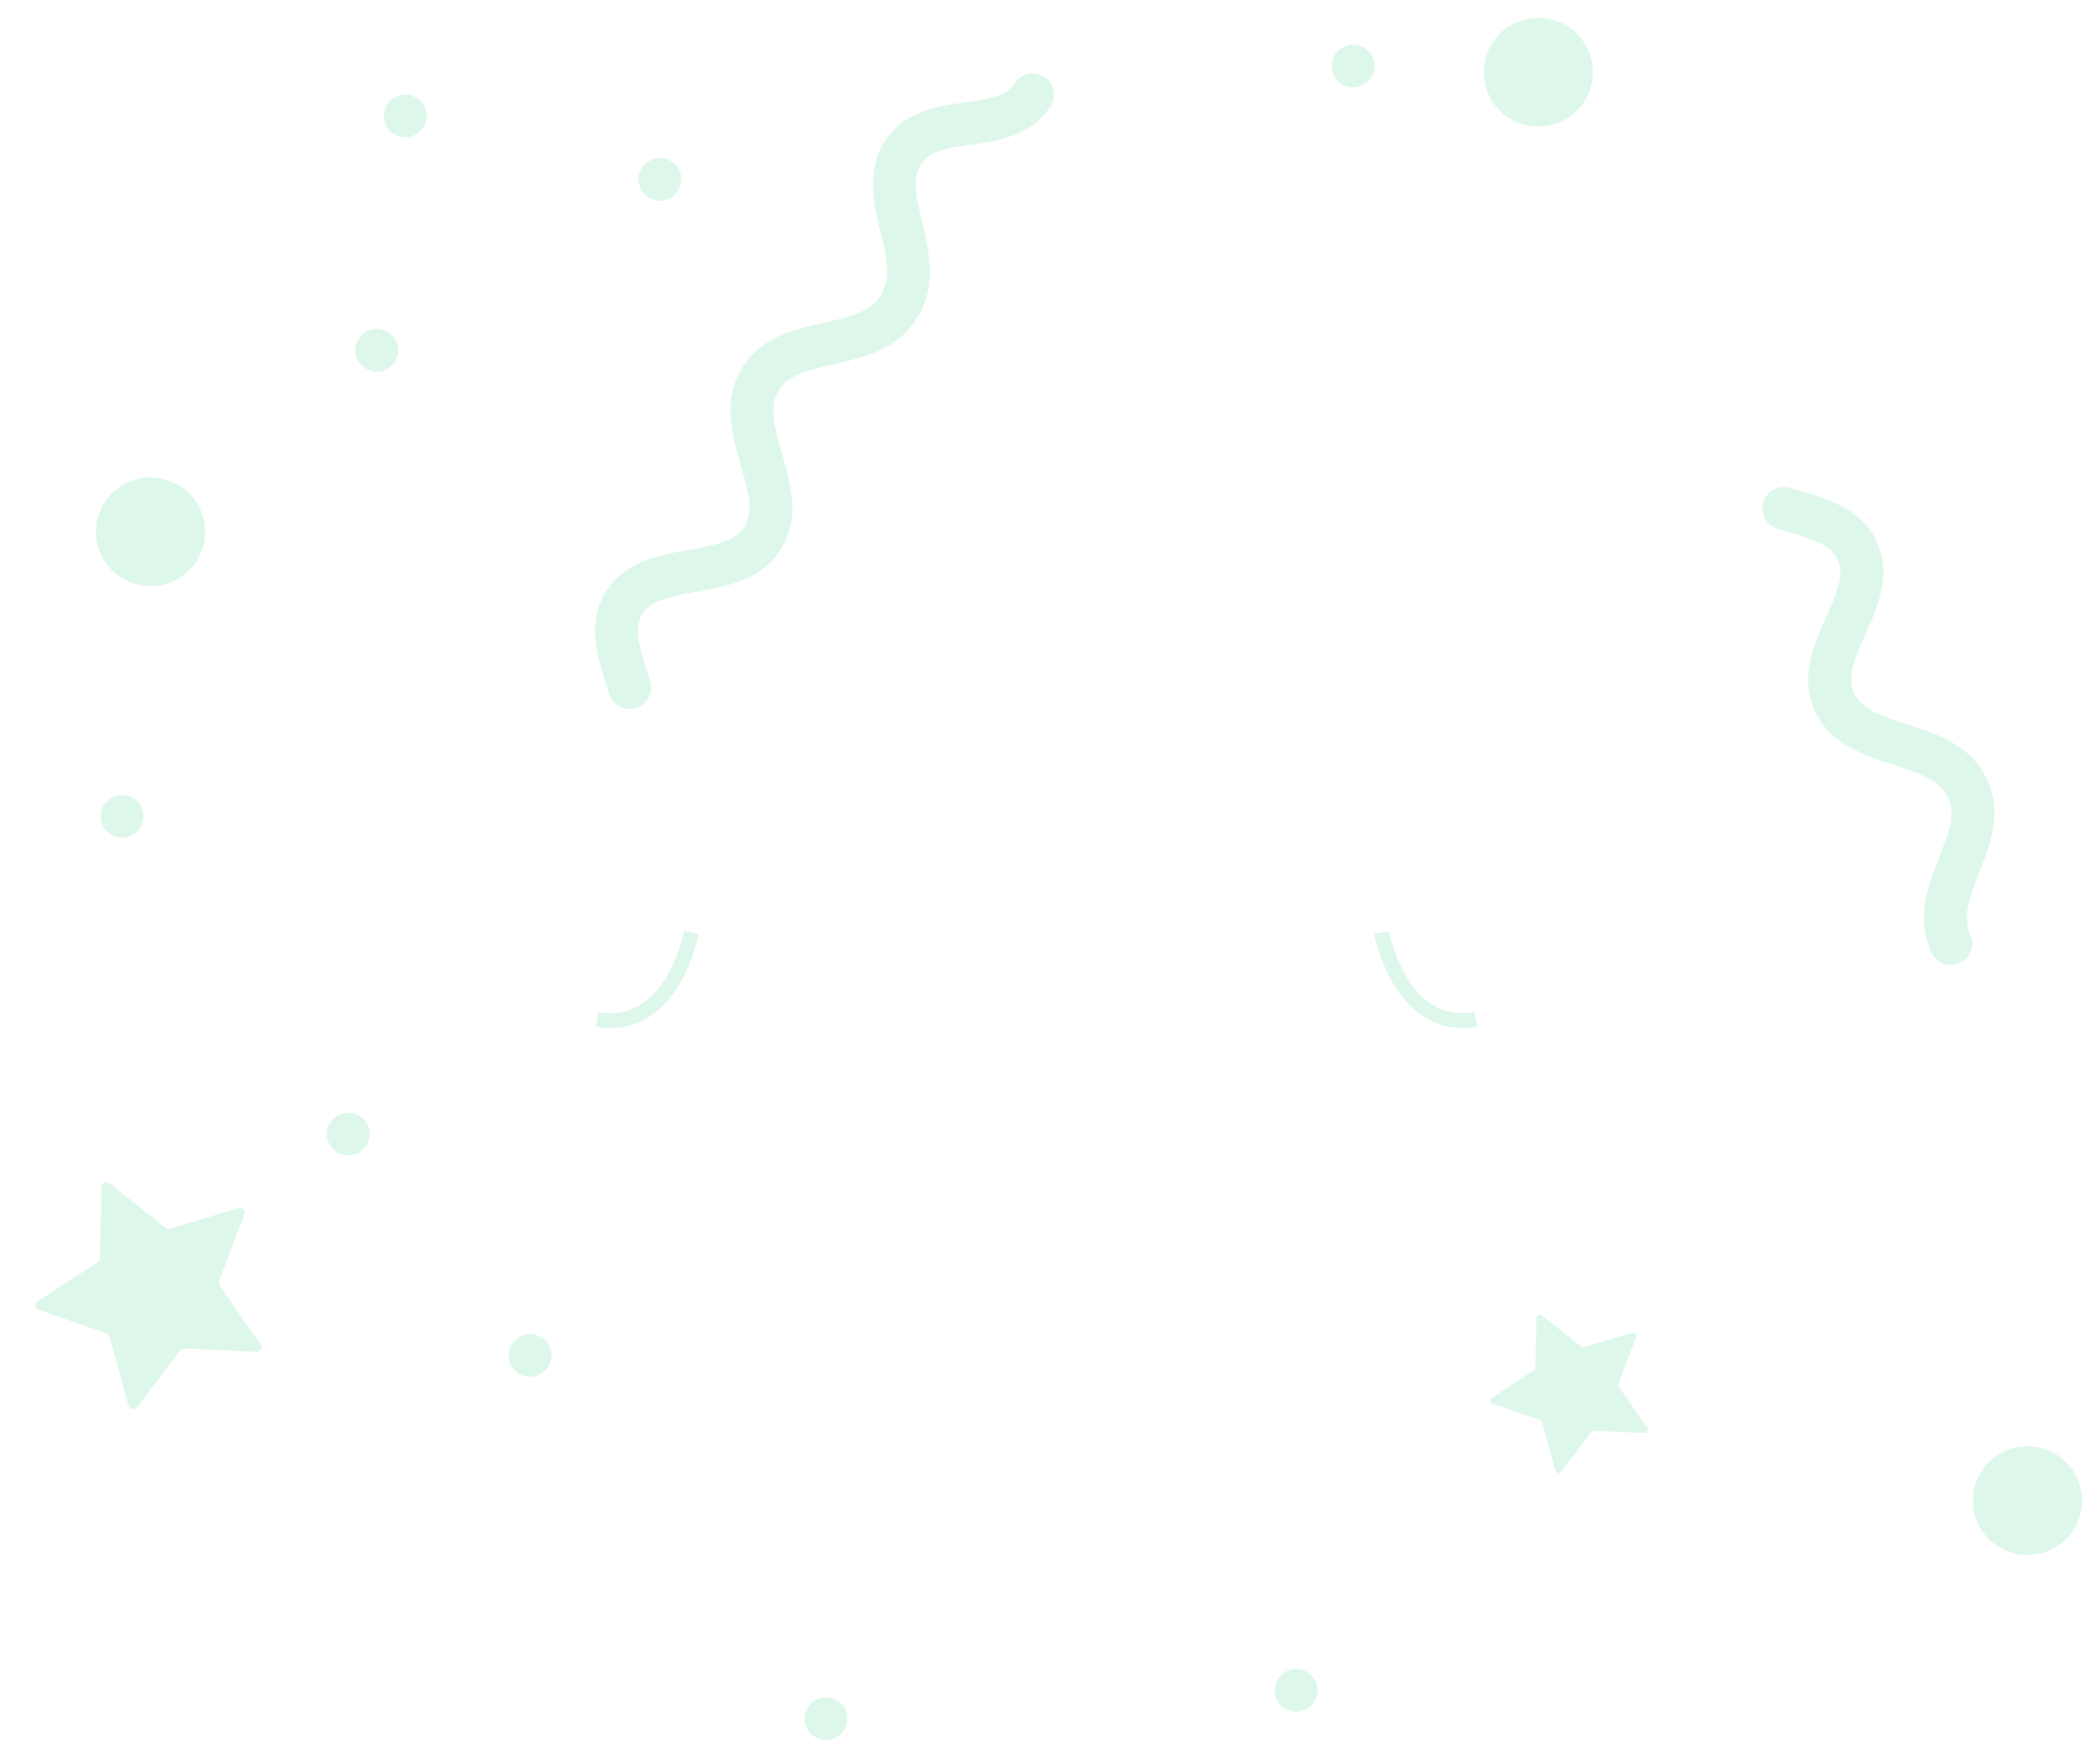 <svg width="566" height="471" viewBox="0 0 566 471" fill="none" xmlns="http://www.w3.org/2000/svg">
<g opacity="0.17">
<path d="M29.441 318.888L44.572 330.959C44.735 331.089 44.927 331.178 45.132 331.217C45.337 331.257 45.549 331.246 45.749 331.187L64.323 325.626C64.553 325.557 64.797 325.554 65.029 325.616C65.261 325.679 65.471 325.804 65.635 325.979C65.799 326.154 65.91 326.37 65.957 326.605C66.003 326.839 65.983 327.082 65.898 327.305L59.031 345.349C58.957 345.544 58.932 345.753 58.958 345.959C58.983 346.166 59.059 346.363 59.178 346.534L70.229 362.39C70.367 362.586 70.446 362.817 70.458 363.056C70.47 363.295 70.414 363.533 70.298 363.742C70.181 363.951 70.008 364.124 69.798 364.241C69.588 364.357 69.349 364.413 69.109 364.401L49.733 363.482C49.525 363.473 49.317 363.513 49.128 363.601C48.939 363.689 48.774 363.821 48.648 363.986L36.903 379.339C36.757 379.529 36.561 379.675 36.336 379.76C36.112 379.845 35.867 379.867 35.632 379.821C35.395 379.775 35.177 379.665 35.001 379.503C34.824 379.34 34.697 379.132 34.634 378.901L29.526 360.288C29.471 360.087 29.368 359.903 29.225 359.751C29.083 359.599 28.905 359.484 28.708 359.415L10.407 353.054C10.18 352.975 9.98 352.834 9.83 352.648C9.679 352.462 9.584 352.238 9.555 352.001C9.526 351.763 9.564 351.523 9.665 351.306C9.766 351.089 9.926 350.905 10.126 350.774L26.348 340.196C26.523 340.082 26.667 339.928 26.768 339.746C26.869 339.564 26.925 339.361 26.929 339.153L27.359 319.865C27.364 319.628 27.436 319.396 27.567 319.197C27.697 318.998 27.88 318.839 28.096 318.737C28.313 318.636 28.553 318.596 28.79 318.623C29.028 318.65 29.253 318.741 29.441 318.888Z" fill="#39CE8A"/>
<path d="M415.582 354.561L426.127 362.972C426.24 363.062 426.374 363.124 426.517 363.151C426.66 363.179 426.808 363.171 426.947 363.13L439.892 359.259C440.052 359.21 440.223 359.208 440.385 359.251C440.547 359.295 440.693 359.382 440.807 359.504C440.922 359.626 441 359.778 441.032 359.941C441.064 360.105 441.05 360.274 440.99 360.43L436.205 373.003C436.154 373.139 436.136 373.285 436.154 373.428C436.172 373.572 436.225 373.709 436.308 373.828L444.011 384.882C444.106 385.019 444.161 385.179 444.17 385.346C444.178 385.512 444.139 385.678 444.058 385.824C443.977 385.969 443.856 386.09 443.709 386.171C443.563 386.252 443.397 386.29 443.229 386.282L429.728 385.641C429.583 385.634 429.439 385.663 429.307 385.724C429.175 385.785 429.06 385.877 428.972 385.992L420.788 396.691C420.686 396.824 420.55 396.926 420.393 396.985C420.236 397.045 420.066 397.059 419.902 397.028C419.737 396.996 419.585 396.919 419.462 396.805C419.339 396.692 419.251 396.547 419.207 396.386L415.645 383.412C415.607 383.272 415.535 383.144 415.436 383.038C415.337 382.932 415.213 382.851 415.075 382.804L402.316 378.368C402.158 378.313 402.018 378.215 401.913 378.085C401.808 377.955 401.741 377.799 401.721 377.633C401.7 377.468 401.727 377.3 401.798 377.149C401.868 376.997 401.98 376.869 402.12 376.777L413.422 369.403C413.544 369.323 413.645 369.216 413.715 369.089C413.786 368.963 413.825 368.821 413.828 368.676L414.129 355.235C414.134 355.069 414.184 354.908 414.276 354.77C414.367 354.631 414.495 354.521 414.646 354.451C414.797 354.381 414.965 354.354 415.13 354.374C415.295 354.393 415.452 354.458 415.582 354.561Z" fill="#39CE8A"/>
<path d="M552.661 417.773C560.028 414.356 563.215 405.646 559.78 398.318C556.345 390.991 547.588 387.821 540.221 391.238C532.854 394.654 529.667 403.364 533.102 410.692C536.537 418.019 545.294 421.19 552.661 417.773Z" fill="#39CE8A"/>
<path d="M420.839 32.722C428.206 29.305 431.393 20.595 427.958 13.268C424.523 5.94 415.766 2.77 408.399 6.187C401.032 9.604 397.845 18.314 401.28 25.641C404.715 32.969 413.472 36.139 420.839 32.722Z" fill="#39CE8A"/>
<path d="M46.802 156.62C54.169 153.204 57.356 144.494 53.921 137.166C50.486 129.838 41.729 126.668 34.362 130.085C26.995 133.502 23.808 142.212 27.243 149.54C30.678 156.867 39.435 160.037 46.802 156.62Z" fill="#39CE8A"/>
<path d="M96.303 310.905C99.198 309.562 100.45 306.14 99.1 303.26C97.751 300.381 94.31 299.136 91.415 300.478C88.52 301.821 87.268 305.243 88.618 308.123C89.968 311.002 93.409 312.247 96.303 310.905Z" fill="#39CE8A"/>
<path d="M528.24 259.575L528.196 259.595C527.505 259.909 526.76 260.085 526.001 260.111C525.242 260.138 524.486 260.016 523.775 259.752C523.063 259.488 522.412 259.087 521.856 258.572C521.301 258.058 520.853 257.439 520.538 256.752C516.261 247.428 519.677 238.716 522.689 231.032C525.117 224.838 527.215 219.487 525.084 214.934C522.849 210.167 517.031 208.293 510.289 206.124C502.301 203.561 493.25 200.64 489.142 191.596C485.009 182.497 488.845 173.884 492.23 166.283C495.357 159.264 497.125 154.721 495.322 150.841C493.54 147.006 488.991 145.437 481.705 143.3C480.84 143.046 479.971 142.793 479.109 142.529C477.643 142.083 476.415 141.077 475.696 139.731C474.976 138.385 474.823 136.809 475.271 135.351C475.719 133.893 476.731 132.672 478.085 131.956C479.438 131.24 481.022 131.088 482.488 131.534C483.313 131.785 484.143 132.028 484.972 132.27C492.818 134.57 501.709 137.177 505.816 146.017C509.942 154.9 506.148 163.42 502.796 170.939C499.606 178.1 497.804 182.747 499.673 186.861C501.675 191.266 507.316 193.081 513.845 195.183C521.981 197.802 531.201 200.769 535.559 210.08C539.781 219.085 536.416 227.652 533.453 235.209C530.956 241.576 528.799 247.075 531.049 251.977C531.683 253.356 531.744 254.928 531.217 256.351C530.691 257.775 529.621 258.933 528.24 259.575Z" fill="#39CE8A"/>
<path d="M281.25 20.629L281.444 20.745C282.08 21.159 282.627 21.693 283.055 22.317C283.483 22.941 283.782 23.643 283.937 24.383C284.092 25.123 284.099 25.885 283.957 26.627C283.815 27.37 283.528 28.077 283.111 28.708C277.835 36.725 268.86 37.979 261.644 38.99C254.831 39.942 250.532 40.698 248.259 44.178C245.75 47.992 247.041 53.447 248.534 59.762C250.437 67.809 252.593 76.93 247.26 85.596C241.881 94.338 232.71 96.39 224.621 98.204C218.1 99.665 212.467 100.927 209.864 105.231C207.14 109.739 208.832 115.585 210.794 122.357C213.125 130.378 215.752 139.474 210.51 147.919C205.239 156.416 195.912 158.07 187.685 159.527C180.087 160.875 175.311 161.956 173.085 165.613C170.885 169.226 172.122 173.854 174.416 181.055C174.688 181.911 174.962 182.77 175.226 183.63C175.457 184.355 175.542 185.118 175.474 185.875C175.407 186.632 175.189 187.368 174.834 188.041C174.478 188.714 173.993 189.31 173.404 189.795C172.816 190.28 172.136 190.644 171.405 190.866C170.674 191.088 169.907 191.164 169.146 191.089C168.386 191.014 167.648 190.79 166.975 190.429C166.302 190.069 165.708 189.579 165.227 188.989C164.745 188.398 164.386 187.719 164.171 186.99C163.919 186.168 163.658 185.347 163.396 184.528C160.927 176.773 158.127 167.985 163.198 159.657C168.295 151.287 177.518 149.651 185.66 148.211C193.413 146.836 198.293 145.724 200.677 141.883C203.23 137.767 201.588 132.102 199.688 125.542C197.322 117.369 194.639 108.107 199.962 99.306C205.107 90.79 214.129 88.774 222.085 86.991C228.789 85.49 234.578 84.194 237.406 79.598C240.258 74.964 238.881 69.14 237.288 62.399C235.45 54.633 233.369 45.828 238.597 37.89C243.869 29.874 252.841 28.623 260.053 27.616C266.869 26.664 271.166 25.906 273.452 22.428C274.267 21.184 275.534 20.303 276.987 19.968C278.44 19.633 279.968 19.869 281.25 20.629Z" fill="#39CE8A"/>
<path d="M351.789 460.848C354.684 459.505 355.936 456.083 354.587 453.203C353.237 450.324 349.796 449.078 346.901 450.421C344.006 451.764 342.754 455.186 344.104 458.065C345.454 460.945 348.895 462.19 351.789 460.848Z" fill="#39CE8A"/>
<path d="M103.988 99.647C106.883 98.304 108.135 94.882 106.786 92.003C105.436 89.123 101.995 87.878 99.1 89.22C96.205 90.563 94.953 93.986 96.303 96.865C97.653 99.744 101.094 100.99 103.988 99.647Z" fill="#39CE8A"/>
<path d="M111.674 36.477C114.569 35.135 115.821 31.712 114.472 28.833C113.122 25.953 109.681 24.708 106.786 26.05C103.891 27.393 102.639 30.816 103.989 33.695C105.339 36.574 108.78 37.82 111.674 36.477Z" fill="#39CE8A"/>
<path d="M145.317 370.589C148.211 369.247 149.464 365.824 148.114 362.945C146.764 360.066 143.323 358.82 140.428 360.163C137.534 361.505 136.281 364.928 137.631 367.807C138.981 370.686 142.422 371.932 145.317 370.589Z" fill="#39CE8A"/>
<path d="M225.063 468.491C227.958 467.148 229.21 463.726 227.86 460.846C226.51 457.967 223.069 456.721 220.175 458.064C217.28 459.407 216.028 462.829 217.377 465.708C218.727 468.588 222.168 469.833 225.063 468.491Z" fill="#39CE8A"/>
<path d="M367.16 23.003C370.055 21.66 371.308 18.238 369.958 15.359C368.608 12.479 365.167 11.234 362.272 12.576C359.377 13.919 358.125 17.341 359.475 20.221C360.825 23.1 364.266 24.346 367.16 23.003Z" fill="#39CE8A"/>
<path d="M180.31 53.57C183.205 52.227 184.457 48.805 183.107 45.925C181.757 43.046 178.316 41.801 175.422 43.143C172.527 44.486 171.274 47.908 172.624 50.788C173.974 53.667 177.415 54.913 180.31 53.57Z" fill="#39CE8A"/>
<path d="M35.341 225.238C38.236 223.896 39.488 220.473 38.138 217.594C36.788 214.715 33.347 213.469 30.453 214.812C27.558 216.154 26.305 219.577 27.655 222.456C29.005 225.335 32.446 226.581 35.341 225.238Z" fill="#39CE8A"/>
<path d="M372.359 251.373C372.359 251.373 377.266 278.351 397.826 274.77" stroke="#39CE8A" stroke-width="4"/>
<path d="M186.363 251.373C186.363 251.373 181.456 278.351 160.896 274.77" stroke="#39CE8A" stroke-width="4"/>
</g>
</svg>
